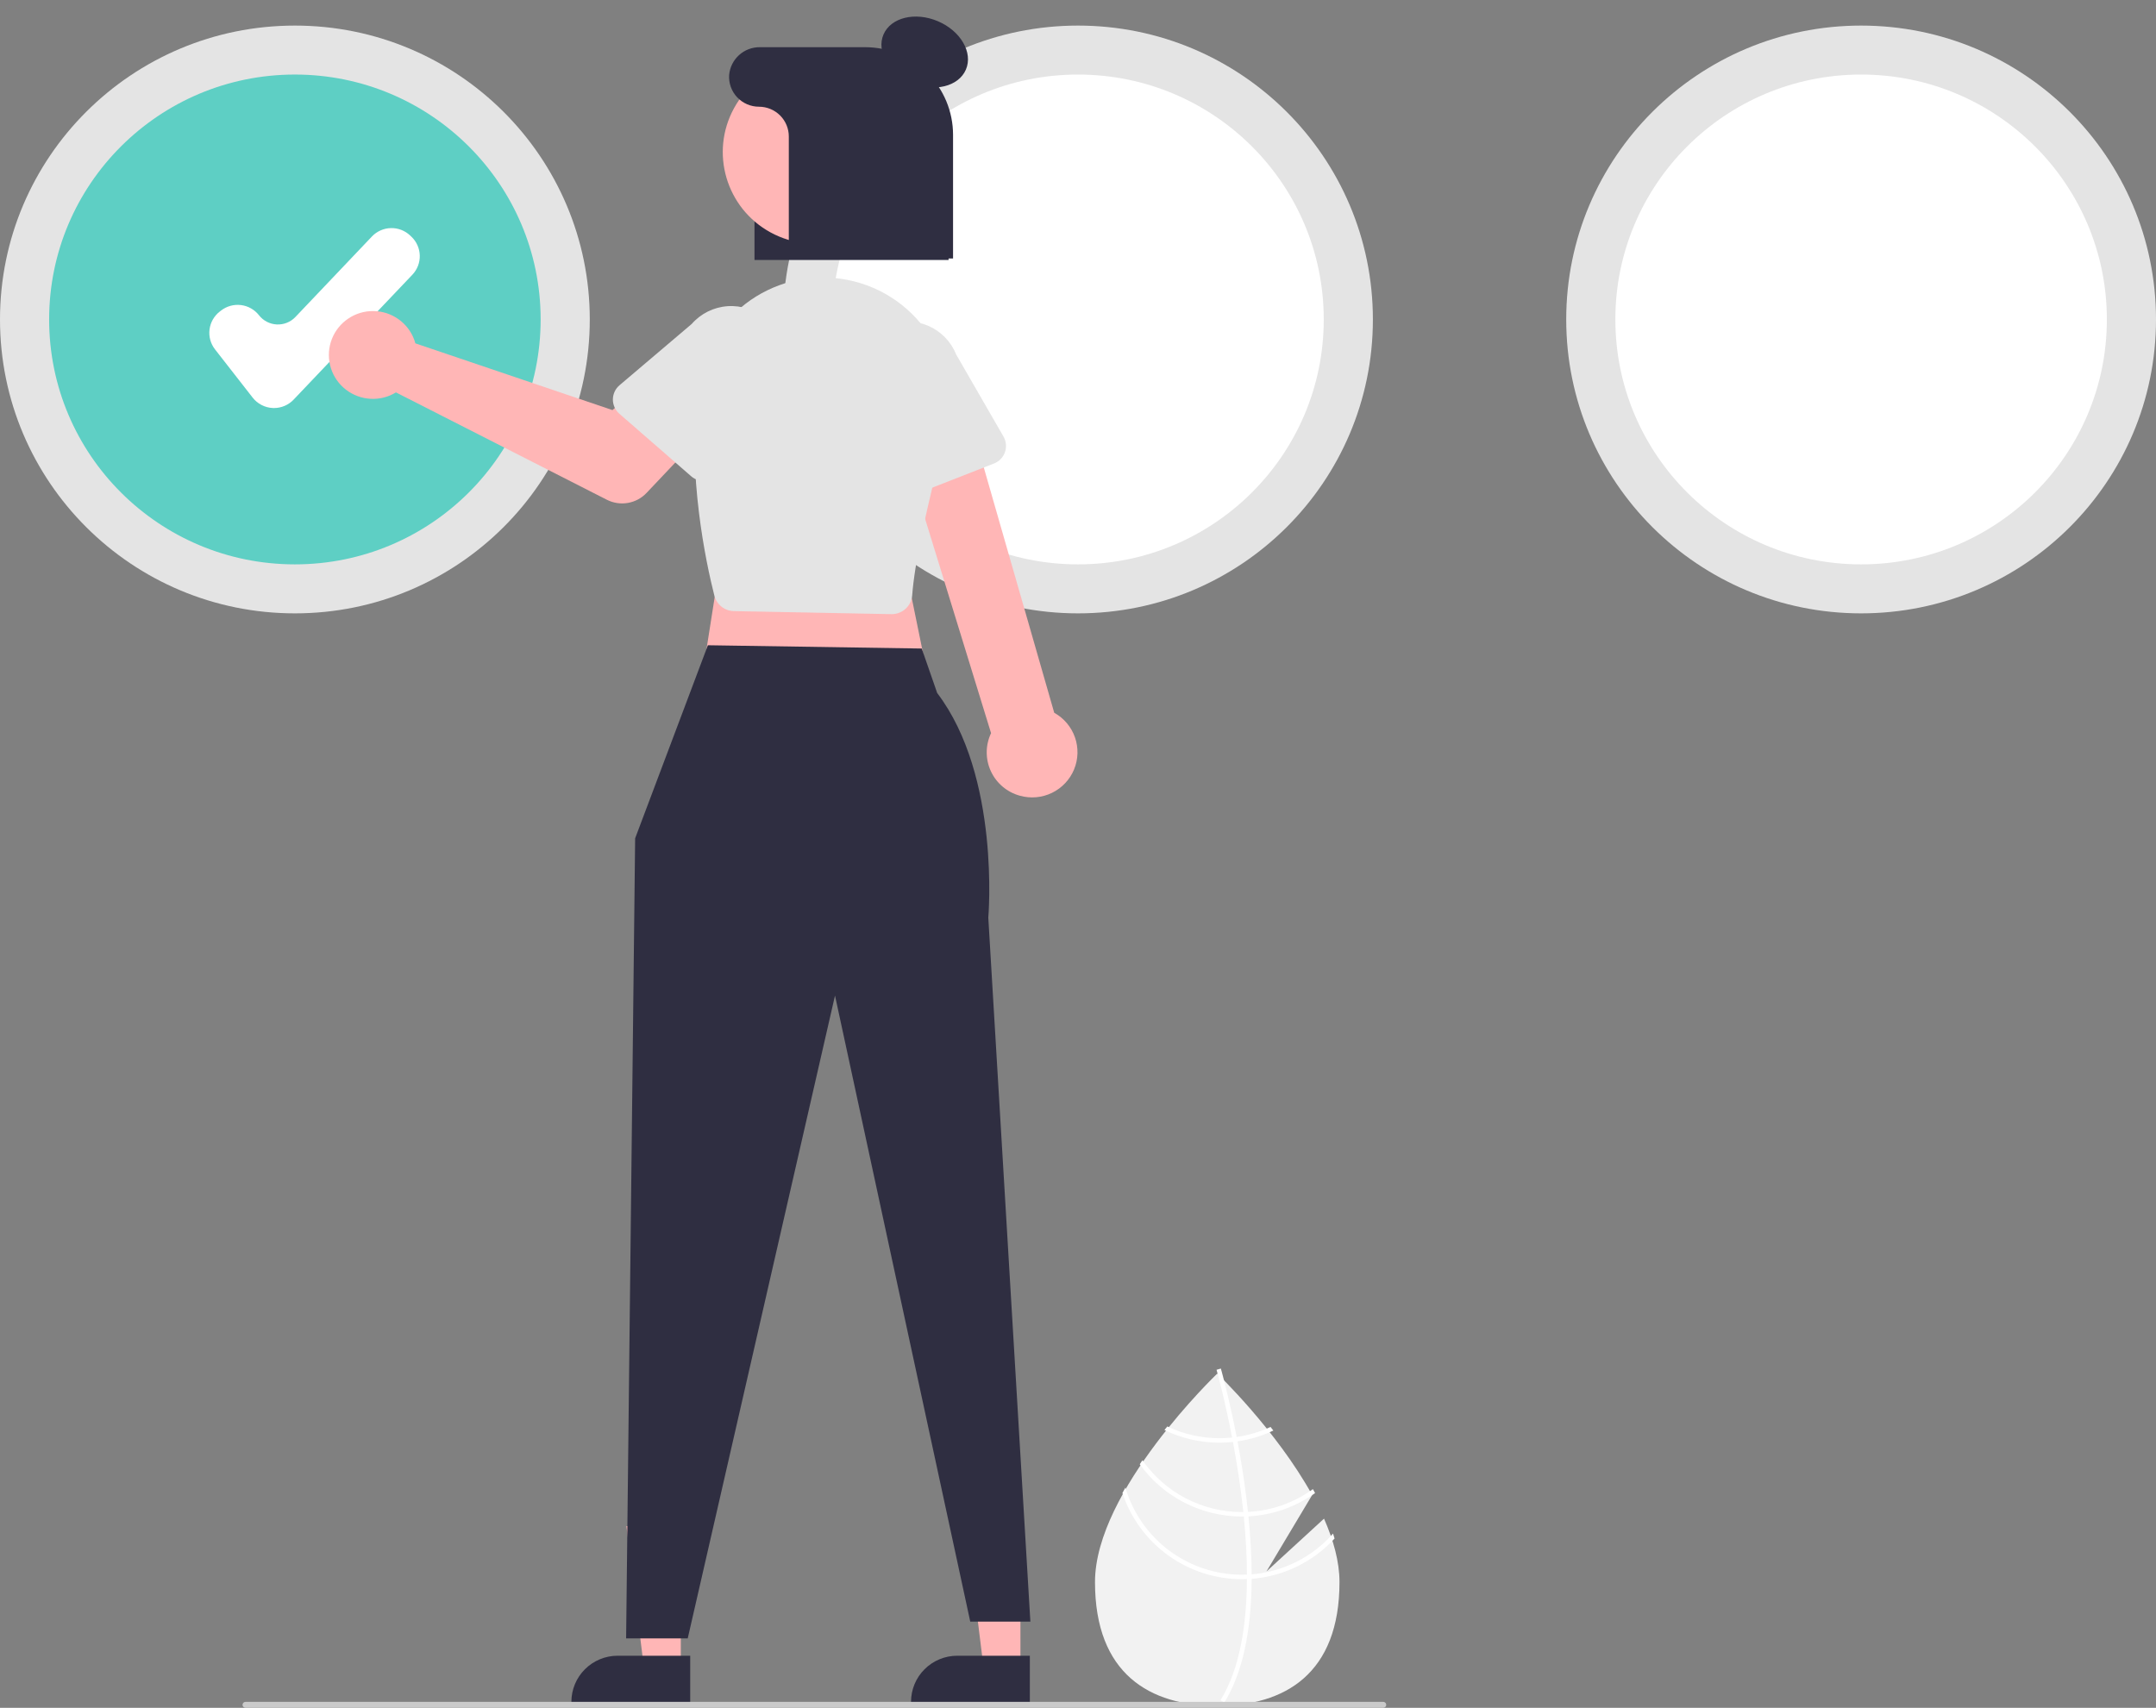 <svg width="130" height="103" viewBox="0 0 130 103" fill="none" xmlns="http://www.w3.org/2000/svg">
<rect x="0" y="0" width="130" height="103" fill="#808080" stroke="none"/>
<g clip-path="url(#clip0)">
<path d="M79.834 91.592L76.364 94.776L79.121 90.165C76.949 86.238 73.396 82.844 73.396 82.844C73.396 82.844 66.025 89.883 66.025 95.417C66.025 100.951 69.325 102.883 73.396 102.883C77.467 102.883 80.767 100.951 80.767 95.417C80.767 94.185 80.401 92.879 79.834 91.592Z" fill="#F2F2F2"/>
<path d="M75.471 94.951V95.224C75.455 98.394 74.918 100.868 73.866 102.61C73.851 102.635 73.835 102.66 73.82 102.685L73.702 102.614L73.59 102.544C74.757 100.663 75.171 98.004 75.185 95.239C75.187 95.149 75.188 95.059 75.187 94.969C75.183 93.798 75.111 92.614 74.996 91.463C74.988 91.374 74.978 91.284 74.969 91.193C74.809 89.675 74.579 88.225 74.343 86.965C74.327 86.876 74.309 86.787 74.291 86.699C73.884 84.569 73.468 83.025 73.373 82.683C73.362 82.642 73.355 82.619 73.354 82.613L73.483 82.577L73.484 82.576L73.614 82.539C73.615 82.544 73.638 82.621 73.676 82.765C73.821 83.299 74.198 84.751 74.568 86.666C74.584 86.752 74.602 86.841 74.618 86.93C74.81 87.952 74.998 89.095 75.147 90.294C75.185 90.595 75.219 90.892 75.249 91.185C75.26 91.275 75.269 91.366 75.278 91.455C75.402 92.699 75.467 93.864 75.471 94.951Z" fill="white"/>
<path d="M74.568 86.666C74.478 86.678 74.385 86.69 74.292 86.7C74.038 86.726 73.783 86.739 73.528 86.739C72.441 86.74 71.367 86.498 70.385 86.031C70.329 86.103 70.272 86.174 70.213 86.247C71.246 86.75 72.379 87.01 73.528 87.009C73.8 87.009 74.073 86.994 74.343 86.966C74.436 86.956 74.528 86.944 74.618 86.93C75.368 86.823 76.096 86.603 76.779 86.278C76.721 86.204 76.664 86.131 76.608 86.06C75.962 86.361 75.275 86.565 74.568 86.666Z" fill="white"/>
<path d="M75.25 91.184C75.156 91.189 75.063 91.192 74.969 91.192C74.941 91.194 74.911 91.194 74.883 91.194C73.704 91.194 72.544 90.909 71.499 90.366C70.455 89.822 69.558 89.034 68.885 88.07C68.831 88.15 68.776 88.23 68.724 88.311C69.425 89.286 70.35 90.081 71.421 90.629C72.492 91.177 73.679 91.463 74.883 91.464C74.921 91.464 74.959 91.464 74.997 91.462C75.091 91.461 75.185 91.458 75.278 91.454C76.725 91.38 78.119 90.893 79.295 90.05C79.251 89.97 79.208 89.891 79.163 89.811C78.021 90.638 76.661 91.116 75.25 91.184Z" fill="white"/>
<path d="M75.472 94.95C75.377 94.958 75.282 94.963 75.187 94.967C75.086 94.971 74.984 94.974 74.883 94.974C73.299 94.972 71.759 94.459 70.493 93.512C69.227 92.564 68.302 91.234 67.858 89.719C67.797 89.828 67.736 89.936 67.678 90.046C68.178 91.557 69.144 92.873 70.437 93.806C71.73 94.739 73.286 95.243 74.883 95.244C74.984 95.244 75.086 95.243 75.186 95.237C75.282 95.235 75.377 95.229 75.472 95.222C77.387 95.073 79.174 94.204 80.47 92.791C80.442 92.691 80.409 92.592 80.377 92.492C79.124 93.916 77.365 94.798 75.472 94.95Z" fill="white"/>
<path d="M17.781 36.993C27.601 36.993 35.562 29.057 35.562 19.268C35.562 9.479 27.601 1.543 17.781 1.543C7.961 1.543 0 9.479 0 19.268C0 29.057 7.961 36.993 17.781 36.993Z" fill="#E4E4E4"/>
<path d="M17.781 34.038C25.965 34.038 32.599 27.425 32.599 19.267C32.599 11.109 25.965 4.496 17.781 4.496C9.597 4.496 2.963 11.109 2.963 19.267C2.963 27.425 9.597 34.038 17.781 34.038Z" fill="#5ECFC4"/>
<path d="M65 36.993C74.821 36.993 82.781 29.058 82.781 19.268C82.781 9.479 74.821 1.543 65 1.543C55.18 1.543 47.219 9.479 47.219 19.268C47.219 29.058 55.18 36.993 65 36.993Z" fill="#E4E4E4"/>
<path d="M65 34.038C73.184 34.038 79.818 27.425 79.818 19.267C79.818 11.109 73.184 4.496 65 4.496C56.817 4.496 50.183 11.109 50.183 19.267C50.183 27.425 56.817 34.038 65 34.038Z" fill="white"/>
<path d="M112.219 36.993C122.039 36.993 130 29.058 130 19.268C130 9.479 122.039 1.543 112.219 1.543C102.399 1.543 94.438 9.479 94.438 19.268C94.438 29.058 102.399 36.993 112.219 36.993Z" fill="#E4E4E4"/>
<path d="M112.219 34.038C120.403 34.038 127.037 27.425 127.037 19.267C127.037 11.109 120.403 4.496 112.219 4.496C104.035 4.496 97.401 11.109 97.401 19.267C97.401 27.425 104.035 34.038 112.219 34.038Z" fill="white"/>
<path d="M16.522 24.609C16.496 24.609 16.469 24.608 16.442 24.607C16.208 24.596 15.979 24.534 15.771 24.426C15.563 24.319 15.38 24.167 15.236 23.983L12.963 21.069C12.699 20.729 12.58 20.299 12.634 19.872C12.687 19.445 12.909 19.056 13.249 18.791L13.331 18.728C13.672 18.464 14.104 18.346 14.532 18.399C14.961 18.453 15.35 18.673 15.616 19.013C15.744 19.177 15.906 19.311 16.091 19.407C16.276 19.503 16.48 19.558 16.689 19.568C16.897 19.578 17.105 19.544 17.299 19.466C17.493 19.389 17.667 19.27 17.811 19.119L22.426 14.263C22.573 14.108 22.749 13.984 22.945 13.897C23.14 13.81 23.35 13.762 23.564 13.757C23.778 13.751 23.991 13.787 24.19 13.863C24.39 13.94 24.573 14.054 24.728 14.201L24.803 14.272C25.117 14.568 25.299 14.976 25.311 15.406C25.323 15.837 25.163 16.254 24.866 16.567L17.704 24.102C17.552 24.262 17.369 24.39 17.165 24.477C16.962 24.564 16.743 24.609 16.522 24.609Z" fill="white"/>
<path d="M57.196 15.68H45.493V5.533C45.505 4.905 45.766 4.307 46.22 3.871C46.673 3.435 47.282 3.195 47.912 3.205H51.802C54.777 3.205 57.196 5.534 57.196 8.396V15.68Z" fill="#2F2E41"/>
<path d="M61.529 100.584L59.308 100.584L58.251 92.041L61.53 92.041L61.529 100.584Z" fill="#FFB6B6"/>
<path d="M62.096 102.73L54.932 102.729V102.639C54.932 101.902 55.225 101.195 55.748 100.674C56.271 100.152 56.981 99.859 57.72 99.859H57.72L62.096 99.86L62.096 102.73Z" fill="#2F2E41"/>
<path d="M41.05 100.584L38.828 100.584L37.771 92.041L41.05 92.041L41.05 100.584Z" fill="#FFB6B6"/>
<path d="M41.617 102.73L34.453 102.729V102.639C34.453 101.902 34.747 101.195 35.27 100.674C35.793 100.152 36.502 99.859 37.242 99.859H37.242L41.617 99.86L41.617 102.73Z" fill="#2F2E41"/>
<path d="M43.733 31.951L42.283 41.165L56.056 41.345L54.244 32.493L43.733 31.951Z" fill="#FFB6B6"/>
<path d="M42.683 38.916L38.297 50.56L37.753 98.813H41.468L50.348 60.044L58.503 97.801H62.128L59.591 55.347C59.591 55.347 60.339 46.826 56.51 41.798L55.578 39.114L42.683 38.916Z" fill="#2F2E41"/>
<path d="M61.5 47.992C61.116 47.888 60.76 47.701 60.457 47.445C60.154 47.189 59.911 46.87 59.745 46.51C59.578 46.15 59.494 45.758 59.496 45.362C59.498 44.966 59.588 44.575 59.758 44.217L53.898 25.174L58.208 24.322L63.567 42.988C64.152 43.313 64.596 43.84 64.817 44.47C65.037 45.1 65.018 45.789 64.763 46.406C64.508 47.022 64.035 47.525 63.434 47.817C62.833 48.11 62.144 48.172 61.5 47.992H61.5Z" fill="#FFB6B6"/>
<path d="M53.745 37.04L44.251 36.857C43.979 36.851 43.717 36.757 43.505 36.589C43.292 36.42 43.141 36.187 43.074 35.925C42.565 33.916 41.446 28.681 42.039 23.467C42.157 22.456 42.476 21.48 42.978 20.595C43.481 19.71 44.156 18.935 44.965 18.314C45.773 17.694 46.698 17.242 47.685 16.984C48.672 16.727 49.7 16.669 50.71 16.815C51.775 16.967 52.795 17.341 53.705 17.914C54.614 18.487 55.392 19.245 55.987 20.139C56.582 21.032 56.98 22.041 57.157 23.099C57.333 24.157 57.283 25.24 57.009 26.278C55.814 30.802 55.139 34.038 55.003 35.898C54.983 36.167 54.875 36.422 54.696 36.624C54.517 36.826 54.276 36.964 54.011 37.016C53.932 37.032 53.852 37.04 53.771 37.04C53.763 37.04 53.754 37.04 53.745 37.04Z" fill="#E4E4E4"/>
<path d="M24.905 20.314C24.962 20.441 25.009 20.573 25.046 20.708L36.93 24.733L39.226 22.733L42.707 25.794L38.986 29.728C38.686 30.046 38.29 30.258 37.858 30.332C37.427 30.407 36.982 30.34 36.592 30.141L23.875 23.666C23.416 23.947 22.881 24.082 22.342 24.052C21.803 24.023 21.286 23.831 20.86 23.502C20.433 23.173 20.117 22.722 19.954 22.209C19.791 21.697 19.788 21.147 19.946 20.632C20.104 20.118 20.415 19.664 20.839 19.331C21.262 18.997 21.777 18.8 22.315 18.765C22.854 18.731 23.39 18.86 23.852 19.137C24.315 19.413 24.683 19.824 24.905 20.314V20.314Z" fill="#FFB6B6"/>
<path d="M36.955 24.091C36.956 23.928 36.992 23.767 37.061 23.619C37.13 23.471 37.231 23.34 37.355 23.234L41.707 19.539C42.257 18.91 43.036 18.524 43.871 18.466C44.707 18.409 45.531 18.684 46.163 19.231C46.796 19.779 47.185 20.554 47.245 21.386C47.305 22.219 47.031 23.041 46.483 23.673L43.385 28.483C43.296 28.621 43.179 28.737 43.041 28.826C42.904 28.914 42.748 28.971 42.586 28.994C42.424 29.017 42.259 29.005 42.102 28.958C41.945 28.912 41.8 28.832 41.677 28.725L37.345 24.953C37.221 24.846 37.123 24.713 37.056 24.564C36.988 24.416 36.954 24.254 36.955 24.091Z" fill="#E4E4E4"/>
<path d="M53.636 29.998C53.491 29.922 53.364 29.816 53.264 29.687C53.164 29.557 53.093 29.408 53.057 29.249L51.77 23.697C51.464 22.921 51.479 22.054 51.812 21.288C52.146 20.523 52.77 19.92 53.549 19.612C54.327 19.305 55.196 19.318 55.965 19.648C56.734 19.978 57.341 20.599 57.651 21.374L60.508 26.331C60.589 26.473 60.639 26.63 60.654 26.793C60.669 26.955 60.649 27.119 60.595 27.273C60.541 27.427 60.454 27.567 60.34 27.685C60.227 27.802 60.089 27.894 59.937 27.953L54.583 30.05C54.43 30.11 54.267 30.136 54.103 30.127C53.94 30.118 53.781 30.074 53.636 29.998Z" fill="#E4E4E4"/>
<path d="M58.241 4.196C58.681 3.17 57.925 1.865 56.553 1.28C55.18 0.696 53.712 1.054 53.272 2.08C52.832 3.106 53.588 4.411 54.961 4.995C56.333 5.58 57.801 5.222 58.241 4.196Z" fill="#2F2E41"/>
<path d="M53.985 11.821C55.453 9.145 54.466 5.788 51.781 4.325C49.096 2.862 45.729 3.846 44.261 6.522C42.793 9.199 43.78 12.555 46.465 14.019C49.15 15.482 52.517 14.498 53.985 11.821Z" fill="#FFB6B6"/>
<path d="M52.162 2.846H45.824C45.359 2.84 44.909 3.009 44.565 3.32C44.22 3.631 44.006 4.06 43.965 4.521C43.949 4.766 43.983 5.012 44.066 5.244C44.149 5.475 44.279 5.687 44.447 5.867C44.616 6.046 44.819 6.189 45.045 6.287C45.272 6.385 45.516 6.436 45.762 6.436C46.24 6.436 46.698 6.625 47.035 6.961C47.373 7.298 47.563 7.754 47.563 8.231V15.589H57.466V8.133C57.466 7.439 57.328 6.751 57.062 6.11C56.795 5.468 56.405 4.885 55.912 4.394C55.42 3.903 54.835 3.514 54.191 3.248C53.548 2.983 52.858 2.846 52.162 2.846Z" fill="#2F2E41"/>
<path d="M83.406 103H14.805C14.757 103 14.711 102.981 14.677 102.947C14.643 102.913 14.624 102.868 14.624 102.82C14.624 102.773 14.643 102.727 14.677 102.693C14.711 102.66 14.757 102.641 14.805 102.641H83.406C83.453 102.641 83.499 102.66 83.533 102.693C83.567 102.727 83.586 102.773 83.586 102.82C83.586 102.868 83.567 102.913 83.533 102.947C83.499 102.981 83.453 103 83.406 103Z" fill="#CACACA"/>
</g>
<defs>
<clipPath id="clip0">
<rect width="130" height="102.777" fill="white" transform="translate(0 0.223)"/>
</clipPath>
</defs>
</svg>
